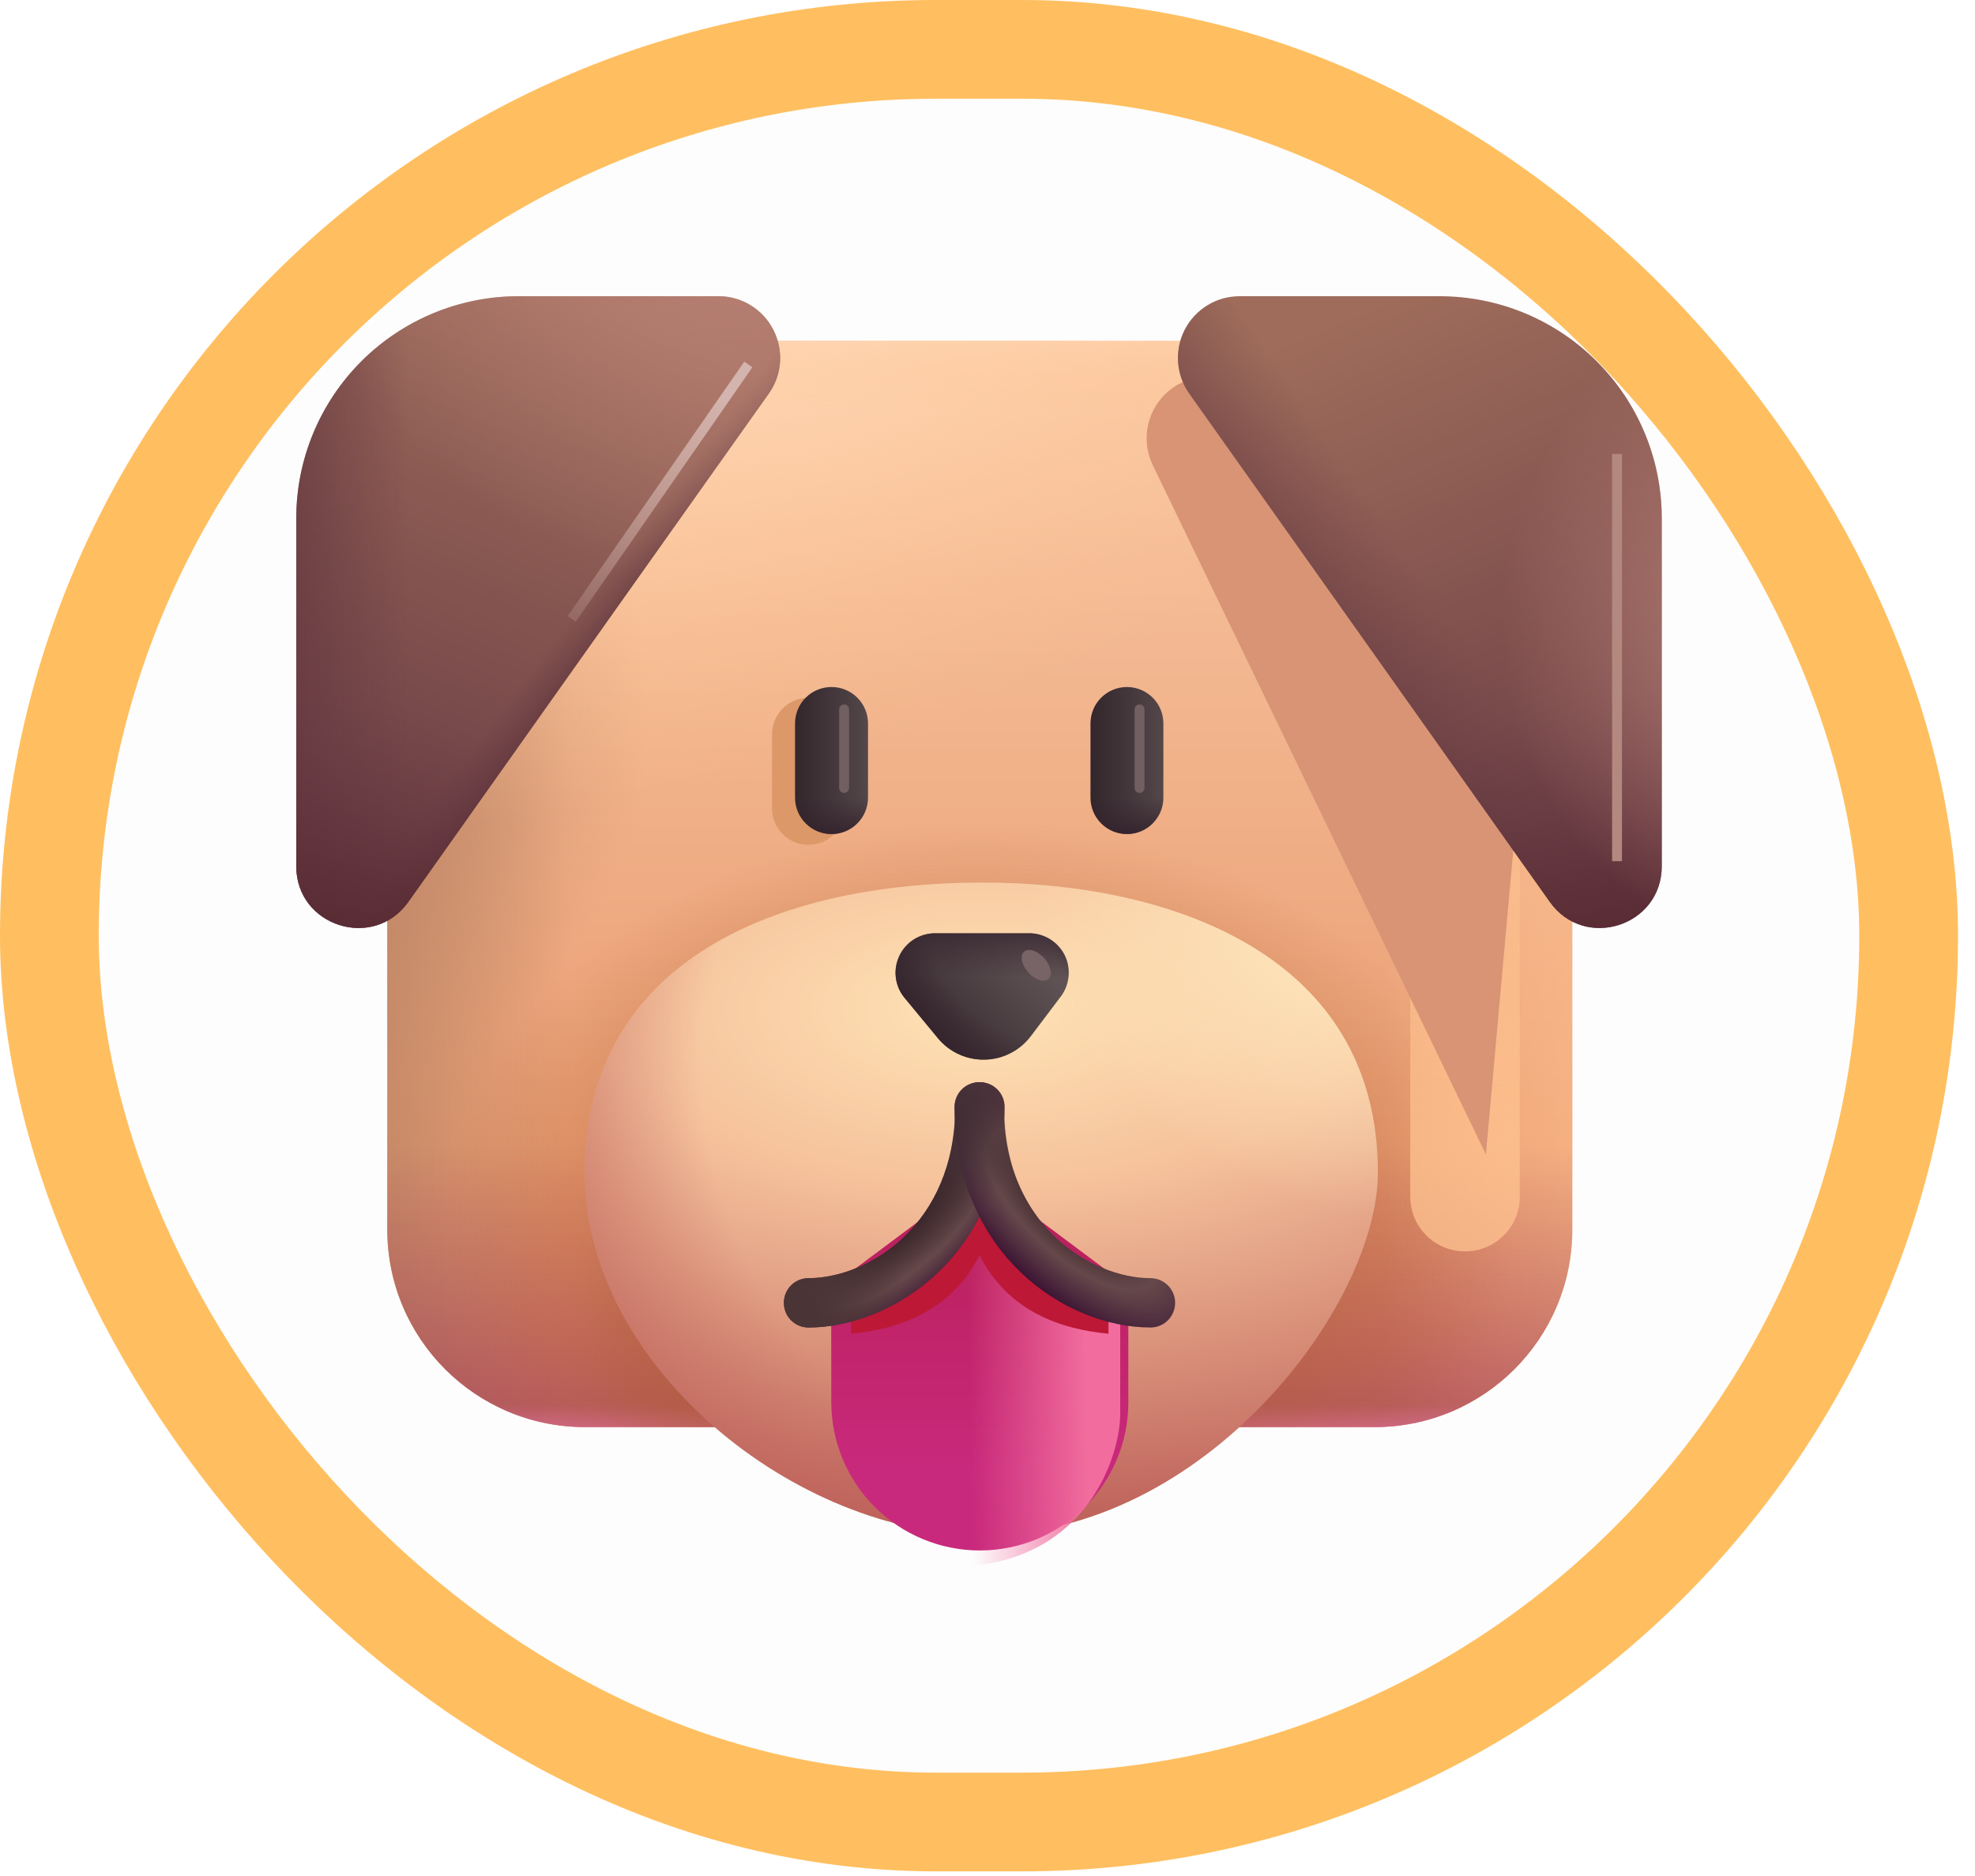 <svg width="20" height="19" viewBox="0 0 20 19" fill="none" xmlns="http://www.w3.org/2000/svg">
<rect x="0.5" y="0.5" width="18.828" height="17.953" rx="8.976" fill="#FDFDFD"/>
<rect x="0.5" y="0.5" width="18.828" height="17.953" rx="8.976" stroke="#FFBF60"/>
<path d="M13.922 3.453H5.922C4.817 3.453 3.922 4.348 3.922 5.453V12.453C3.922 13.558 4.817 14.453 5.922 14.453H13.922C15.027 14.453 15.922 13.558 15.922 12.453V5.453C15.922 4.348 15.027 3.453 13.922 3.453Z" fill="url(#paint0_linear_403_3132)"/>
<path d="M13.922 3.453H5.922C4.817 3.453 3.922 4.348 3.922 5.453V12.453C3.922 13.558 4.817 14.453 5.922 14.453H13.922C15.027 14.453 15.922 13.558 15.922 12.453V5.453C15.922 4.348 15.027 3.453 13.922 3.453Z" fill="url(#paint1_linear_403_3132)"/>
<path d="M13.922 3.453H5.922C4.817 3.453 3.922 4.348 3.922 5.453V12.453C3.922 13.558 4.817 14.453 5.922 14.453H13.922C15.027 14.453 15.922 13.558 15.922 12.453V5.453C15.922 4.348 15.027 3.453 13.922 3.453Z" fill="url(#paint2_linear_403_3132)"/>
<path d="M13.922 3.453H5.922C4.817 3.453 3.922 4.348 3.922 5.453V12.453C3.922 13.558 4.817 14.453 5.922 14.453H13.922C15.027 14.453 15.922 13.558 15.922 12.453V5.453C15.922 4.348 15.027 3.453 13.922 3.453Z" fill="url(#paint3_linear_403_3132)"/>
<path d="M13.922 3.453H5.922C4.817 3.453 3.922 4.348 3.922 5.453V12.453C3.922 13.558 4.817 14.453 5.922 14.453H13.922C15.027 14.453 15.922 13.558 15.922 12.453V5.453C15.922 4.348 15.027 3.453 13.922 3.453Z" fill="url(#paint4_linear_403_3132)"/>
<path d="M13.922 3.453H5.922C4.817 3.453 3.922 4.348 3.922 5.453V12.453C3.922 13.558 4.817 14.453 5.922 14.453H13.922C15.027 14.453 15.922 13.558 15.922 12.453V5.453C15.922 4.348 15.027 3.453 13.922 3.453Z" fill="url(#paint5_radial_403_3132)"/>
<path d="M13.922 3.453H5.922C4.817 3.453 3.922 4.348 3.922 5.453V12.453C3.922 13.558 4.817 14.453 5.922 14.453H13.922C15.027 14.453 15.922 13.558 15.922 12.453V5.453C15.922 4.348 15.027 3.453 13.922 3.453Z" fill="url(#paint6_radial_403_3132)"/>
<path d="M13.922 3.453H5.922C4.817 3.453 3.922 4.348 3.922 5.453V12.453C3.922 13.558 4.817 14.453 5.922 14.453H13.922C15.027 14.453 15.922 13.558 15.922 12.453V5.453C15.922 4.348 15.027 3.453 13.922 3.453Z" fill="url(#paint7_radial_403_3132)"/>
<path d="M13.922 3.453H5.922C4.817 3.453 3.922 4.348 3.922 5.453V12.453C3.922 13.558 4.817 14.453 5.922 14.453H13.922C15.027 14.453 15.922 13.558 15.922 12.453V5.453C15.922 4.348 15.027 3.453 13.922 3.453Z" fill="url(#paint8_radial_403_3132)"/>
<path d="M13.922 3.453H5.922C4.817 3.453 3.922 4.348 3.922 5.453V12.453C3.922 13.558 4.817 14.453 5.922 14.453H13.922C15.027 14.453 15.922 13.558 15.922 12.453V5.453C15.922 4.348 15.027 3.453 13.922 3.453Z" fill="url(#paint9_linear_403_3132)"/>
<g filter="url(#filter0_f_403_3132)">
<path d="M14.281 6.113H15.39V12.136C15.386 12.28 15.326 12.417 15.222 12.518C15.119 12.618 14.98 12.674 14.836 12.674C14.691 12.674 14.553 12.618 14.449 12.518C14.346 12.417 14.285 12.28 14.281 12.136L14.281 6.113Z" fill="url(#paint10_linear_403_3132)" fill-opacity="0.75"/>
</g>
<g filter="url(#filter1_f_403_3132)">
<path d="M15.047 11.691L11.673 4.71C11.626 4.612 11.605 4.502 11.613 4.393C11.621 4.284 11.658 4.178 11.719 4.088C11.781 3.997 11.865 3.924 11.964 3.876C12.063 3.829 12.172 3.808 12.281 3.815L13.45 3.9C13.748 3.922 14.039 4.003 14.306 4.138C14.572 4.273 14.809 4.46 15.002 4.687C15.196 4.915 15.342 5.179 15.432 5.464C15.523 5.749 15.556 6.048 15.529 6.346L15.047 11.691Z" fill="#D89475"/>
</g>
<path d="M13.953 11.875C13.953 9.637 11.797 8.938 9.953 8.938C7.891 8.938 5.922 9.719 5.922 11.875C5.922 13.85 8.078 15.546 9.953 15.546C12.203 15.546 13.953 13.219 13.953 11.875Z" fill="url(#paint11_radial_403_3132)"/>
<path d="M13.953 11.875C13.953 9.637 11.797 8.938 9.953 8.938C7.891 8.938 5.922 9.719 5.922 11.875C5.922 13.85 8.078 15.546 9.953 15.546C12.203 15.546 13.953 13.219 13.953 11.875Z" fill="url(#paint12_radial_403_3132)"/>
<path d="M13.953 11.875C13.953 9.637 11.797 8.938 9.953 8.938C7.891 8.938 5.922 9.719 5.922 11.875C5.922 13.85 8.078 15.546 9.953 15.546C12.203 15.546 13.953 13.219 13.953 11.875Z" fill="url(#paint13_radial_403_3132)"/>
<g filter="url(#filter2_i_403_3132)">
<path d="M8.417 13.281L9.922 12.156L11.426 13.281V14.453C11.426 15.281 10.751 15.953 9.922 15.953C9.524 15.953 9.142 15.795 8.86 15.514C8.578 15.233 8.419 14.851 8.418 14.453L8.417 13.281Z" fill="url(#paint14_linear_403_3132)"/>
</g>
<g filter="url(#filter3_f_403_3132)">
<path d="M9.735 12.156V15.867C11.018 15.805 11.344 14.735 11.344 14.32V13.188C10.399 13.001 9.877 12.422 9.734 12.156" fill="url(#paint15_linear_403_3132)"/>
</g>
<g filter="url(#filter4_f_403_3132)">
<path d="M10.249 12.401L9.922 12.156L9.588 12.406C9.391 12.898 8.98 12.989 8.619 13.063V13.508C9.099 13.462 9.63 13.282 9.919 12.713C10.21 13.284 10.744 13.463 11.225 13.508V13.065C10.861 12.992 10.446 12.898 10.249 12.401" fill="#BD1836"/>
</g>
<path d="M8.188 12.945C8.121 12.945 8.058 12.971 8.011 13.018C7.964 13.065 7.938 13.129 7.938 13.195C7.938 13.261 7.964 13.325 8.011 13.372C8.058 13.419 8.121 13.445 8.188 13.445V12.945ZM10.172 11.211C10.172 11.145 10.146 11.081 10.099 11.034C10.052 10.987 9.988 10.961 9.922 10.961C9.856 10.961 9.792 10.987 9.745 11.034C9.698 11.081 9.672 11.145 9.672 11.211H10.172ZM8.188 13.445C9.042 13.445 10.172 12.703 10.172 11.211H9.672C9.672 12.406 8.787 12.945 8.188 12.945V13.445Z" fill="url(#paint16_radial_403_3132)"/>
<path d="M8.188 12.945C8.121 12.945 8.058 12.971 8.011 13.018C7.964 13.065 7.938 13.129 7.938 13.195C7.938 13.261 7.964 13.325 8.011 13.372C8.058 13.419 8.121 13.445 8.188 13.445V12.945ZM10.172 11.211C10.172 11.145 10.146 11.081 10.099 11.034C10.052 10.987 9.988 10.961 9.922 10.961C9.856 10.961 9.792 10.987 9.745 11.034C9.698 11.081 9.672 11.145 9.672 11.211H10.172ZM8.188 13.445C9.042 13.445 10.172 12.703 10.172 11.211H9.672C9.672 12.406 8.787 12.945 8.188 12.945V13.445Z" fill="url(#paint17_linear_403_3132)"/>
<path d="M11.65 13.195C10.924 13.195 9.916 12.555 9.916 11.211" stroke="url(#paint18_radial_403_3132)" stroke-width="0.5" stroke-linecap="round"/>
<path d="M11.65 13.195C10.924 13.195 9.916 12.555 9.916 11.211" stroke="url(#paint19_linear_403_3132)" stroke-width="0.5" stroke-linecap="round"/>
<path d="M10.175 11.211C10.175 11.145 10.148 11.081 10.101 11.034C10.054 10.987 9.991 10.961 9.925 10.961H9.919C9.853 10.961 9.789 10.987 9.742 11.034C9.695 11.081 9.669 11.145 9.669 11.211C9.669 11.252 9.67 11.293 9.672 11.333C9.614 12.443 8.769 12.945 8.191 12.945C8.124 12.945 8.061 12.971 8.014 13.018C7.967 13.065 7.941 13.129 7.941 13.195C7.941 13.261 7.967 13.325 8.014 13.372C8.061 13.419 8.124 13.445 8.191 13.445C8.796 13.445 9.54 13.072 9.922 12.324C10.304 13.072 11.048 13.445 11.654 13.445C11.72 13.445 11.783 13.419 11.83 13.372C11.877 13.325 11.904 13.261 11.904 13.195C11.904 13.129 11.877 13.065 11.83 13.018C11.783 12.971 11.72 12.945 11.654 12.945C11.076 12.945 10.23 12.443 10.172 11.333C10.174 11.292 10.175 11.252 10.175 11.211Z" fill="url(#paint20_radial_403_3132)"/>
<path d="M4.135 9.134L7.785 3.986C7.851 3.893 7.891 3.783 7.899 3.669C7.907 3.554 7.883 3.44 7.83 3.338C7.778 3.236 7.698 3.151 7.6 3.091C7.502 3.031 7.39 3 7.275 3H5.25C4.653 3 4.081 3.237 3.659 3.659C3.237 4.081 3 4.653 3 5.25V8.773C3 9.382 3.783 9.631 4.135 9.134Z" fill="url(#paint21_linear_403_3132)"/>
<path d="M4.135 9.134L7.785 3.986C7.851 3.893 7.891 3.783 7.899 3.669C7.907 3.554 7.883 3.44 7.83 3.338C7.778 3.236 7.698 3.151 7.6 3.091C7.502 3.031 7.39 3 7.275 3H5.25C4.653 3 4.081 3.237 3.659 3.659C3.237 4.081 3 4.653 3 5.25V8.773C3 9.382 3.783 9.631 4.135 9.134Z" fill="url(#paint22_linear_403_3132)"/>
<path d="M4.135 9.134L7.785 3.986C7.851 3.893 7.891 3.783 7.899 3.669C7.907 3.554 7.883 3.44 7.83 3.338C7.778 3.236 7.698 3.151 7.6 3.091C7.502 3.031 7.39 3 7.275 3H5.25C4.653 3 4.081 3.237 3.659 3.659C3.237 4.081 3 4.653 3 5.25V8.773C3 9.382 3.783 9.631 4.135 9.134Z" fill="url(#paint23_linear_403_3132)"/>
<path d="M4.135 9.134L7.785 3.986C7.851 3.893 7.891 3.783 7.899 3.669C7.907 3.554 7.883 3.44 7.83 3.338C7.778 3.236 7.698 3.151 7.6 3.091C7.502 3.031 7.39 3 7.275 3H5.25C4.653 3 4.081 3.237 3.659 3.659C3.237 4.081 3 4.653 3 5.25V8.773C3 9.382 3.783 9.631 4.135 9.134Z" fill="url(#paint24_linear_403_3132)"/>
<path d="M4.135 9.134L7.785 3.986C7.851 3.893 7.891 3.783 7.899 3.669C7.907 3.554 7.883 3.44 7.83 3.338C7.778 3.236 7.698 3.151 7.6 3.091C7.502 3.031 7.39 3 7.275 3H5.25C4.653 3 4.081 3.237 3.659 3.659C3.237 4.081 3 4.653 3 5.25V8.773C3 9.382 3.783 9.631 4.135 9.134Z" fill="url(#paint25_radial_403_3132)"/>
<path d="M15.694 9.134L12.043 3.986C11.977 3.893 11.938 3.783 11.93 3.669C11.922 3.554 11.945 3.44 11.998 3.338C12.051 3.236 12.13 3.151 12.228 3.091C12.326 3.031 12.439 3 12.553 3H14.579C15.175 3 15.748 3.237 16.169 3.659C16.591 4.081 16.828 4.653 16.828 5.25V8.773C16.828 9.382 16.046 9.631 15.694 9.134Z" fill="url(#paint26_linear_403_3132)"/>
<path d="M15.694 9.134L12.043 3.986C11.977 3.893 11.938 3.783 11.93 3.669C11.922 3.554 11.945 3.44 11.998 3.338C12.051 3.236 12.13 3.151 12.228 3.091C12.326 3.031 12.439 3 12.553 3H14.579C15.175 3 15.748 3.237 16.169 3.659C16.591 4.081 16.828 4.653 16.828 5.25V8.773C16.828 9.382 16.046 9.631 15.694 9.134Z" fill="url(#paint27_linear_403_3132)"/>
<path d="M15.694 9.134L12.043 3.986C11.977 3.893 11.938 3.783 11.93 3.669C11.922 3.554 11.945 3.44 11.998 3.338C12.051 3.236 12.13 3.151 12.228 3.091C12.326 3.031 12.439 3 12.553 3H14.579C15.175 3 15.748 3.237 16.169 3.659C16.591 4.081 16.828 4.653 16.828 5.25V8.773C16.828 9.382 16.046 9.631 15.694 9.134Z" fill="url(#paint28_linear_403_3132)"/>
<path d="M15.694 9.134L12.043 3.986C11.977 3.893 11.938 3.783 11.93 3.669C11.922 3.554 11.945 3.44 11.998 3.338C12.051 3.236 12.13 3.151 12.228 3.091C12.326 3.031 12.439 3 12.553 3H14.579C15.175 3 15.748 3.237 16.169 3.659C16.591 4.081 16.828 4.653 16.828 5.25V8.773C16.828 9.382 16.046 9.631 15.694 9.134Z" fill="url(#paint29_radial_403_3132)"/>
<g filter="url(#filter5_f_403_3132)">
<path d="M8.187 7.067H8.187C7.983 7.067 7.818 7.233 7.818 7.436V8.187C7.818 8.391 7.983 8.556 8.187 8.556H8.187C8.391 8.556 8.556 8.391 8.556 8.187V7.436C8.556 7.233 8.391 7.067 8.187 7.067Z" fill="#DC9868"/>
</g>
<path d="M8.421 6.958H8.42C8.216 6.958 8.051 7.123 8.051 7.327V8.078C8.051 8.281 8.216 8.447 8.42 8.447H8.421C8.624 8.447 8.79 8.281 8.79 8.078V7.327C8.79 7.123 8.624 6.958 8.421 6.958Z" fill="url(#paint30_linear_403_3132)"/>
<path d="M8.421 6.958H8.42C8.216 6.958 8.051 7.123 8.051 7.327V8.078C8.051 8.281 8.216 8.447 8.42 8.447H8.421C8.624 8.447 8.79 8.281 8.79 8.078V7.327C8.79 7.123 8.624 6.958 8.421 6.958Z" fill="url(#paint31_linear_403_3132)"/>
<g filter="url(#filter6_f_403_3132)">
<path d="M8.548 7.184V7.981" stroke="#725F62" stroke-width="0.1" stroke-linecap="round"/>
</g>
<path d="M11.412 6.958H11.412C11.208 6.958 11.043 7.123 11.043 7.327V8.078C11.043 8.281 11.208 8.447 11.412 8.447H11.412C11.616 8.447 11.781 8.281 11.781 8.078V7.327C11.781 7.123 11.616 6.958 11.412 6.958Z" fill="url(#paint32_linear_403_3132)"/>
<path d="M11.412 6.958H11.412C11.208 6.958 11.043 7.123 11.043 7.327V8.078C11.043 8.281 11.208 8.447 11.412 8.447H11.412C11.616 8.447 11.781 8.281 11.781 8.078V7.327C11.781 7.123 11.616 6.958 11.412 6.958Z" fill="url(#paint33_linear_403_3132)"/>
<g filter="url(#filter7_f_403_3132)">
<path d="M11.54 7.184V7.981" stroke="#725F62" stroke-width="0.1" stroke-linecap="round"/>
</g>
<path d="M10.422 9.452H9.469C9.393 9.452 9.319 9.474 9.255 9.514C9.19 9.555 9.139 9.613 9.107 9.682C9.075 9.75 9.062 9.827 9.072 9.902C9.081 9.977 9.112 10.049 9.161 10.107L9.498 10.515C9.556 10.585 9.629 10.641 9.711 10.678C9.794 10.716 9.883 10.734 9.974 10.732C10.065 10.73 10.154 10.708 10.234 10.666C10.315 10.625 10.385 10.566 10.44 10.493L10.742 10.093C10.787 10.034 10.814 9.963 10.821 9.889C10.828 9.815 10.814 9.74 10.781 9.673C10.747 9.607 10.696 9.551 10.633 9.512C10.569 9.473 10.497 9.452 10.422 9.452Z" fill="url(#paint34_linear_403_3132)"/>
<path d="M10.422 9.452H9.469C9.393 9.452 9.319 9.474 9.255 9.514C9.19 9.555 9.139 9.613 9.107 9.682C9.075 9.75 9.062 9.827 9.072 9.902C9.081 9.977 9.112 10.049 9.161 10.107L9.498 10.515C9.556 10.585 9.629 10.641 9.711 10.678C9.794 10.716 9.883 10.734 9.974 10.732C10.065 10.73 10.154 10.708 10.234 10.666C10.315 10.625 10.385 10.566 10.44 10.493L10.742 10.093C10.787 10.034 10.814 9.963 10.821 9.889C10.828 9.815 10.814 9.74 10.781 9.673C10.747 9.607 10.696 9.551 10.633 9.512C10.569 9.473 10.497 9.452 10.422 9.452Z" fill="url(#paint35_radial_403_3132)"/>
<path d="M10.422 9.452H9.469C9.393 9.452 9.319 9.474 9.255 9.514C9.19 9.555 9.139 9.613 9.107 9.682C9.075 9.75 9.062 9.827 9.072 9.902C9.081 9.977 9.112 10.049 9.161 10.107L9.498 10.515C9.556 10.585 9.629 10.641 9.711 10.678C9.794 10.716 9.883 10.734 9.974 10.732C10.065 10.73 10.154 10.708 10.234 10.666C10.315 10.625 10.385 10.566 10.44 10.493L10.742 10.093C10.787 10.034 10.814 9.963 10.821 9.889C10.828 9.815 10.814 9.74 10.781 9.673C10.747 9.607 10.696 9.551 10.633 9.512C10.569 9.473 10.497 9.452 10.422 9.452Z" fill="url(#paint36_linear_403_3132)"/>
<g filter="url(#filter8_f_403_3132)">
<path d="M10.617 9.914C10.662 9.874 10.642 9.78 10.574 9.704C10.505 9.628 10.414 9.599 10.37 9.639C10.325 9.679 10.345 9.773 10.413 9.849C10.482 9.925 10.573 9.954 10.617 9.914Z" fill="#786366"/>
</g>
<g filter="url(#filter9_f_403_3132)">
<path d="M16.375 4.597V8.722" stroke="url(#paint37_linear_403_3132)" stroke-width="0.1"/>
</g>
<g filter="url(#filter10_f_403_3132)">
<path d="M7.578 3.691L5.789 6.268" stroke="url(#paint38_linear_403_3132)" stroke-width="0.1"/>
</g>
<defs>
<filter id="filter0_f_403_3132" x="13.031" y="4.863" width="3.61" height="9.062" filterUnits="userSpaceOnUse" color-interpolation-filters="sRGB">
<feFlood flood-opacity="0" result="BackgroundImageFix"/>
<feBlend mode="normal" in="SourceGraphic" in2="BackgroundImageFix" result="shape"/>
<feGaussianBlur stdDeviation="0.625" result="effect1_foregroundBlur_403_3132"/>
</filter>
<filter id="filter1_f_403_3132" x="10.611" y="2.814" width="5.927" height="9.877" filterUnits="userSpaceOnUse" color-interpolation-filters="sRGB">
<feFlood flood-opacity="0" result="BackgroundImageFix"/>
<feBlend mode="normal" in="SourceGraphic" in2="BackgroundImageFix" result="shape"/>
<feGaussianBlur stdDeviation="0.5" result="effect1_foregroundBlur_403_3132"/>
</filter>
<filter id="filter2_i_403_3132" x="8.417" y="11.906" width="3.009" height="4.047" filterUnits="userSpaceOnUse" color-interpolation-filters="sRGB">
<feFlood flood-opacity="0" result="BackgroundImageFix"/>
<feBlend mode="normal" in="SourceGraphic" in2="BackgroundImageFix" result="shape"/>
<feColorMatrix in="SourceAlpha" type="matrix" values="0 0 0 0 0 0 0 0 0 0 0 0 0 0 0 0 0 0 127 0" result="hardAlpha"/>
<feOffset dy="-0.25"/>
<feGaussianBlur stdDeviation="0.125"/>
<feComposite in2="hardAlpha" operator="arithmetic" k2="-1" k3="1"/>
<feColorMatrix type="matrix" values="0 0 0 0 0.842 0 0 0 0 0.165 0 0 0 0 0.553 0 0 0 1 0"/>
<feBlend mode="normal" in2="shape" result="effect1_innerShadow_403_3132"/>
</filter>
<filter id="filter3_f_403_3132" x="9.534" y="11.956" width="2.01" height="4.111" filterUnits="userSpaceOnUse" color-interpolation-filters="sRGB">
<feFlood flood-opacity="0" result="BackgroundImageFix"/>
<feBlend mode="normal" in="SourceGraphic" in2="BackgroundImageFix" result="shape"/>
<feGaussianBlur stdDeviation="0.1" result="effect1_foregroundBlur_403_3132"/>
</filter>
<filter id="filter4_f_403_3132" x="8.369" y="11.906" width="3.105" height="1.853" filterUnits="userSpaceOnUse" color-interpolation-filters="sRGB">
<feFlood flood-opacity="0" result="BackgroundImageFix"/>
<feBlend mode="normal" in="SourceGraphic" in2="BackgroundImageFix" result="shape"/>
<feGaussianBlur stdDeviation="0.125" result="effect1_foregroundBlur_403_3132"/>
</filter>
<filter id="filter5_f_403_3132" x="7.418" y="6.668" width="1.539" height="2.289" filterUnits="userSpaceOnUse" color-interpolation-filters="sRGB">
<feFlood flood-opacity="0" result="BackgroundImageFix"/>
<feBlend mode="normal" in="SourceGraphic" in2="BackgroundImageFix" result="shape"/>
<feGaussianBlur stdDeviation="0.2" result="effect1_foregroundBlur_403_3132"/>
</filter>
<filter id="filter6_f_403_3132" x="8.348" y="6.984" width="0.4" height="1.197" filterUnits="userSpaceOnUse" color-interpolation-filters="sRGB">
<feFlood flood-opacity="0" result="BackgroundImageFix"/>
<feBlend mode="normal" in="SourceGraphic" in2="BackgroundImageFix" result="shape"/>
<feGaussianBlur stdDeviation="0.075" result="effect1_foregroundBlur_403_3132"/>
</filter>
<filter id="filter7_f_403_3132" x="11.34" y="6.984" width="0.4" height="1.197" filterUnits="userSpaceOnUse" color-interpolation-filters="sRGB">
<feFlood flood-opacity="0" result="BackgroundImageFix"/>
<feBlend mode="normal" in="SourceGraphic" in2="BackgroundImageFix" result="shape"/>
<feGaussianBlur stdDeviation="0.075" result="effect1_foregroundBlur_403_3132"/>
</filter>
<filter id="filter8_f_403_3132" x="10.096" y="9.371" width="0.795" height="0.811" filterUnits="userSpaceOnUse" color-interpolation-filters="sRGB">
<feFlood flood-opacity="0" result="BackgroundImageFix"/>
<feBlend mode="normal" in="SourceGraphic" in2="BackgroundImageFix" result="shape"/>
<feGaussianBlur stdDeviation="0.125" result="effect1_foregroundBlur_403_3132"/>
</filter>
<filter id="filter9_f_403_3132" x="15.95" y="4.222" width="0.85" height="4.875" filterUnits="userSpaceOnUse" color-interpolation-filters="sRGB">
<feFlood flood-opacity="0" result="BackgroundImageFix"/>
<feBlend mode="normal" in="SourceGraphic" in2="BackgroundImageFix" result="shape"/>
<feGaussianBlur stdDeviation="0.188" result="effect1_foregroundBlur_403_3132"/>
</filter>
<filter id="filter10_f_403_3132" x="5.498" y="3.412" width="2.371" height="3.135" filterUnits="userSpaceOnUse" color-interpolation-filters="sRGB">
<feFlood flood-opacity="0" result="BackgroundImageFix"/>
<feBlend mode="normal" in="SourceGraphic" in2="BackgroundImageFix" result="shape"/>
<feGaussianBlur stdDeviation="0.125" result="effect1_foregroundBlur_403_3132"/>
</filter>
<linearGradient id="paint0_linear_403_3132" x1="9.922" y1="3.971" x2="9.922" y2="16.674" gradientUnits="userSpaceOnUse">
<stop stop-color="#F7C5A1"/>
<stop offset="1" stop-color="#E28454"/>
</linearGradient>
<linearGradient id="paint1_linear_403_3132" x1="3.36" y1="14.453" x2="5.766" y2="14.453" gradientUnits="userSpaceOnUse">
<stop stop-color="#BD8465"/>
<stop offset="1" stop-color="#BD8465" stop-opacity="0"/>
</linearGradient>
<linearGradient id="paint2_linear_403_3132" x1="17.828" y1="14.453" x2="14.015" y2="14.453" gradientUnits="userSpaceOnUse">
<stop stop-color="#FFC390"/>
<stop offset="1" stop-color="#FFC390" stop-opacity="0"/>
</linearGradient>
<linearGradient id="paint3_linear_403_3132" x1="9.922" y1="11.597" x2="9.922" y2="16.691" gradientUnits="userSpaceOnUse">
<stop stop-color="#89254F" stop-opacity="0"/>
<stop offset="1" stop-color="#98335E"/>
</linearGradient>
<linearGradient id="paint4_linear_403_3132" x1="9.922" y1="14.222" x2="9.922" y2="14.613" gradientUnits="userSpaceOnUse">
<stop stop-color="#E273A2" stop-opacity="0"/>
<stop offset="1" stop-color="#E273A2"/>
</linearGradient>
<radialGradient id="paint5_radial_403_3132" cx="0" cy="0" r="1" gradientUnits="userSpaceOnUse" gradientTransform="translate(2.954 7.035) rotate(76.072) scale(4.025 3.597)">
<stop stop-color="#BD8465"/>
<stop offset="1" stop-color="#BD8465" stop-opacity="0"/>
</radialGradient>
<radialGradient id="paint6_radial_403_3132" cx="0" cy="0" r="1" gradientUnits="userSpaceOnUse" gradientTransform="translate(9.922 12.472) rotate(180) scale(5.406 4.144)">
<stop stop-color="#AD5C30"/>
<stop offset="1" stop-color="#AD5C30" stop-opacity="0"/>
</radialGradient>
<radialGradient id="paint7_radial_403_3132" cx="0" cy="0" r="1" gradientUnits="userSpaceOnUse" gradientTransform="translate(9.36 13.284) rotate(87.745) scale(3.972 3.473)">
<stop stop-color="#AD5C30"/>
<stop offset="1" stop-color="#AD5C30" stop-opacity="0"/>
</radialGradient>
<radialGradient id="paint8_radial_403_3132" cx="0" cy="0" r="1" gradientUnits="userSpaceOnUse" gradientTransform="translate(8.172 3.453) rotate(70.748) scale(4.097 9.408)">
<stop stop-color="#FFD6B3"/>
<stop offset="1" stop-color="#FFC390" stop-opacity="0"/>
</radialGradient>
<linearGradient id="paint9_linear_403_3132" x1="9.523" y1="2.82" x2="9.523" y2="4.16" gradientUnits="userSpaceOnUse">
<stop stop-color="#FFE0C6"/>
<stop offset="1" stop-color="#FFC390" stop-opacity="0"/>
</linearGradient>
<linearGradient id="paint10_linear_403_3132" x1="15.625" y1="11.815" x2="15.825" y2="3.326" gradientUnits="userSpaceOnUse">
<stop stop-color="#FFC390"/>
<stop offset="1" stop-color="#FFC390" stop-opacity="0"/>
</linearGradient>
<radialGradient id="paint11_radial_403_3132" cx="0" cy="0" r="1" gradientUnits="userSpaceOnUse" gradientTransform="translate(9.938 10.222) rotate(90) scale(5.812 12.016)">
<stop stop-color="#FFE3B6"/>
<stop offset="0.318" stop-color="#F5C19B"/>
<stop offset="0.896" stop-color="#BE625B"/>
</radialGradient>
<radialGradient id="paint12_radial_403_3132" cx="0" cy="0" r="1" gradientUnits="userSpaceOnUse" gradientTransform="translate(11.172 10.941) rotate(140.599) scale(6.794 6.952)">
<stop offset="0.595" stop-color="#BE625B" stop-opacity="0"/>
<stop offset="1" stop-color="#BE625B"/>
</radialGradient>
<radialGradient id="paint13_radial_403_3132" cx="0" cy="0" r="1" gradientUnits="userSpaceOnUse" gradientTransform="translate(13.485 9.441) rotate(125.776) scale(2.619 3.417)">
<stop stop-color="#FFE9BE"/>
<stop offset="1" stop-color="#FFE9BE" stop-opacity="0"/>
</radialGradient>
<linearGradient id="paint14_linear_403_3132" x1="9.047" y1="11.566" x2="9.047" y2="15.159" gradientUnits="userSpaceOnUse">
<stop stop-color="#B41D4E"/>
<stop offset="1" stop-color="#C9297C"/>
</linearGradient>
<linearGradient id="paint15_linear_403_3132" x1="12.064" y1="15.75" x2="9.735" y2="15.8" gradientUnits="userSpaceOnUse">
<stop offset="0.438" stop-color="#F26D9E"/>
<stop offset="0.948" stop-color="#EF6A9A" stop-opacity="0"/>
</linearGradient>
<radialGradient id="paint16_radial_403_3132" cx="0" cy="0" r="1" gradientUnits="userSpaceOnUse" gradientTransform="translate(9.055 12.331) rotate(48.013) scale(0.841 1.91)">
<stop stop-color="#261317"/>
<stop offset="0.653" stop-color="#65484A"/>
<stop offset="1" stop-color="#3C1534"/>
</radialGradient>
<linearGradient id="paint17_linear_403_3132" x1="8.188" y1="13.081" x2="9.11" y2="12.872" gradientUnits="userSpaceOnUse">
<stop stop-color="#4A3435"/>
<stop offset="1" stop-color="#473132" stop-opacity="0"/>
</linearGradient>
<radialGradient id="paint18_radial_403_3132" cx="0" cy="0" r="1" gradientUnits="userSpaceOnUse" gradientTransform="translate(10.855 12.249) rotate(132.556) scale(0.907 2.174)">
<stop stop-color="#261317"/>
<stop offset="0.508" stop-color="#65484A"/>
<stop offset="0.902" stop-color="#3C1534"/>
</radialGradient>
<linearGradient id="paint19_linear_403_3132" x1="10.015" y1="10.714" x2="10.236" y2="11.515" gradientUnits="userSpaceOnUse">
<stop stop-color="#65484A"/>
<stop offset="1" stop-color="#65484A" stop-opacity="0"/>
</linearGradient>
<radialGradient id="paint20_radial_403_3132" cx="0" cy="0" r="1" gradientUnits="userSpaceOnUse" gradientTransform="translate(9.313 11.542) rotate(133.995) scale(1.89 0.95)">
<stop stop-color="#392930"/>
<stop offset="1" stop-color="#392930" stop-opacity="0"/>
</radialGradient>
<linearGradient id="paint21_linear_403_3132" x1="5.742" y1="3" x2="3.344" y2="8.753" gradientUnits="userSpaceOnUse">
<stop stop-color="#9F6C5B"/>
<stop offset="1" stop-color="#683C44"/>
</linearGradient>
<linearGradient id="paint22_linear_403_3132" x1="2.297" y1="6.628" x2="4.141" y2="6.628" gradientUnits="userSpaceOnUse">
<stop stop-color="#5F333B"/>
<stop offset="1" stop-color="#683C44" stop-opacity="0"/>
</linearGradient>
<linearGradient id="paint23_linear_403_3132" x1="5.922" y1="7.221" x2="5.375" y2="6.8" gradientUnits="userSpaceOnUse">
<stop offset="0.208" stop-color="#5F333B"/>
<stop offset="1" stop-color="#683C44" stop-opacity="0"/>
</linearGradient>
<linearGradient id="paint24_linear_403_3132" x1="3.812" y1="10.128" x2="4.469" y2="7.284" gradientUnits="userSpaceOnUse">
<stop stop-color="#50212A"/>
<stop offset="1" stop-color="#683C44" stop-opacity="0"/>
</linearGradient>
<radialGradient id="paint25_radial_403_3132" cx="0" cy="0" r="1" gradientUnits="userSpaceOnUse" gradientTransform="translate(7.547 1.44) rotate(125.218) scale(4.552 4.823)">
<stop stop-color="#BF867C"/>
<stop offset="1" stop-color="#BF867C" stop-opacity="0"/>
</radialGradient>
<linearGradient id="paint26_linear_403_3132" x1="14.086" y1="3" x2="16.485" y2="8.753" gradientUnits="userSpaceOnUse">
<stop stop-color="#9F6C5B"/>
<stop offset="1" stop-color="#683C44"/>
</linearGradient>
<linearGradient id="paint27_linear_403_3132" x1="13.297" y1="7.721" x2="14.922" y2="6.628" gradientUnits="userSpaceOnUse">
<stop stop-color="#5F333B"/>
<stop offset="1" stop-color="#683C44" stop-opacity="0"/>
</linearGradient>
<linearGradient id="paint28_linear_403_3132" x1="16.015" y1="10.128" x2="15.36" y2="7.284" gradientUnits="userSpaceOnUse">
<stop stop-color="#50212A"/>
<stop offset="1" stop-color="#683C44" stop-opacity="0"/>
</linearGradient>
<radialGradient id="paint29_radial_403_3132" cx="0" cy="0" r="1" gradientUnits="userSpaceOnUse" gradientTransform="translate(18.422 6.284) rotate(-173.904) scale(3.237 3.43)">
<stop stop-color="#BF867C"/>
<stop offset="1" stop-color="#BF867C" stop-opacity="0"/>
</radialGradient>
<linearGradient id="paint30_linear_403_3132" x1="9.039" y1="7.702" x2="7.935" y2="7.702" gradientUnits="userSpaceOnUse">
<stop offset="0.006" stop-color="#5F5254"/>
<stop offset="1" stop-color="#2E2127"/>
</linearGradient>
<linearGradient id="paint31_linear_403_3132" x1="7.935" y1="8.499" x2="7.935" y2="8.08" gradientUnits="userSpaceOnUse">
<stop offset="0.006" stop-color="#34222C"/>
<stop offset="1" stop-color="#34222C" stop-opacity="0"/>
</linearGradient>
<linearGradient id="paint32_linear_403_3132" x1="12.03" y1="7.702" x2="10.928" y2="7.702" gradientUnits="userSpaceOnUse">
<stop offset="0.006" stop-color="#5F5254"/>
<stop offset="1" stop-color="#2E2127"/>
</linearGradient>
<linearGradient id="paint33_linear_403_3132" x1="10.928" y1="8.499" x2="10.928" y2="8.08" gradientUnits="userSpaceOnUse">
<stop offset="0.006" stop-color="#34222C"/>
<stop offset="1" stop-color="#34222C" stop-opacity="0"/>
</linearGradient>
<linearGradient id="paint34_linear_403_3132" x1="10.64" y1="9.316" x2="9.172" y2="10.784" gradientUnits="userSpaceOnUse">
<stop offset="0.191" stop-color="#5F5254"/>
<stop offset="1" stop-color="#2E2127"/>
</linearGradient>
<radialGradient id="paint35_radial_403_3132" cx="0" cy="0" r="1" gradientUnits="userSpaceOnUse" gradientTransform="translate(10.109 9.768) rotate(135.864) scale(1.099 2.024)">
<stop offset="0.463" stop-color="#34222C" stop-opacity="0"/>
<stop offset="0.956" stop-color="#34222C"/>
</radialGradient>
<linearGradient id="paint36_linear_403_3132" x1="10.125" y1="10.027" x2="10.125" y2="9.167" gradientUnits="userSpaceOnUse">
<stop offset="0.147" stop-color="#34222C" stop-opacity="0"/>
<stop offset="0.873" stop-color="#34222C"/>
</linearGradient>
<linearGradient id="paint37_linear_403_3132" x1="-nan" y1="-nan" x2="-nan" y2="-nan" gradientUnits="userSpaceOnUse">
<stop stop-color="#B3887F"/>
<stop offset="1" stop-color="#B3887F" stop-opacity="0"/>
</linearGradient>
<linearGradient id="paint38_linear_403_3132" x1="7.57" y1="4.183" x2="5.633" y2="7.058" gradientUnits="userSpaceOnUse">
<stop stop-color="#D3B4AE"/>
<stop offset="1" stop-color="#D3B4AE" stop-opacity="0"/>
</linearGradient>
</defs>
</svg>
